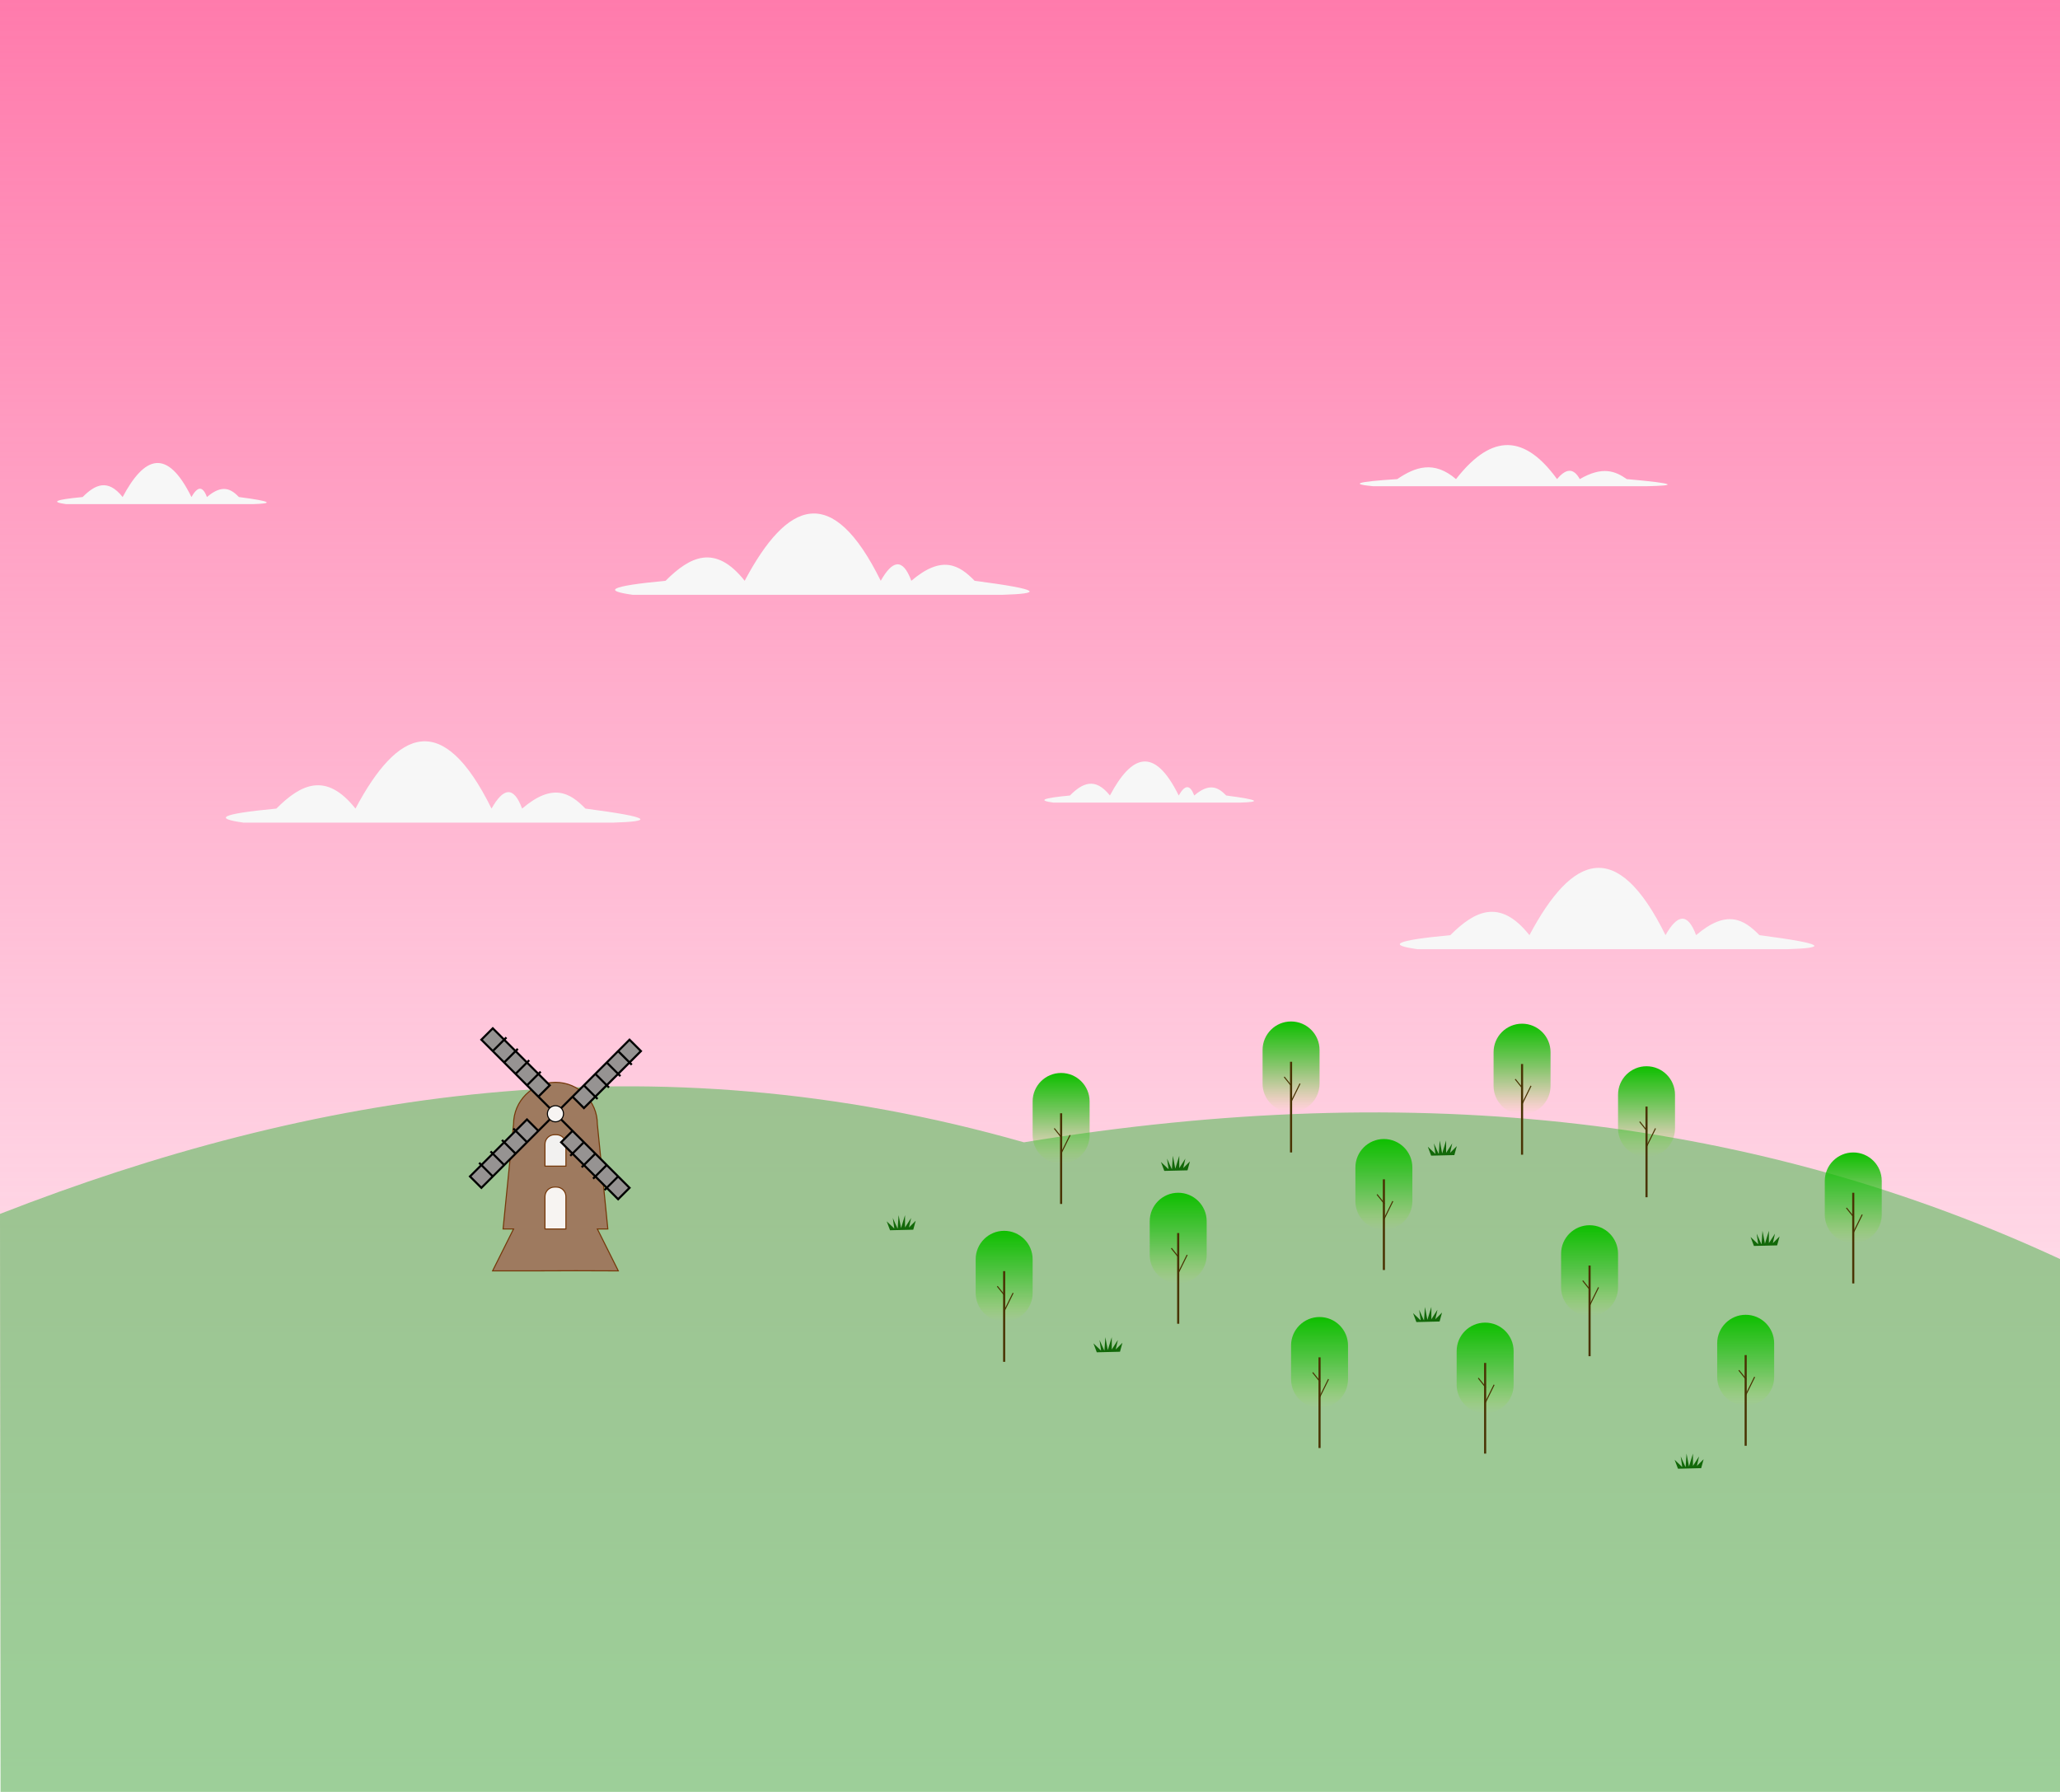 <?xml version="1.0" encoding="utf-8"?>
<!-- Generator: Adobe Illustrator 23.0.1, SVG Export Plug-In . SVG Version: 6.00 Build 0)  -->
<svg version="1.1" id="Layer_1" xmlns="http://www.w3.org/2000/svg" xmlns:xlink="http://www.w3.org/1999/xlink" x="0px" y="0px"
	 viewBox="0 0 1953 1699" style="enable-background:new 0 0 1953 1699;" xml:space="preserve">
<style type="text/css">
	.st0{fill:url(#SVGID_1_);}
	.st1{opacity:0.75;fill:#7CBF77;}
	.st2{fill:url(#SVGID_2_);}
	.st3{fill:none;stroke:#493303;stroke-width:2;stroke-miterlimit:10;}
	.st4{fill:none;stroke:#493303;stroke-miterlimit:10;}
	.st5{fill:url(#SVGID_3_);}
	.st6{fill:url(#SVGID_4_);}
	.st7{fill:url(#SVGID_5_);}
	.st8{fill:url(#SVGID_6_);}
	.st9{fill:url(#SVGID_7_);}
	.st10{fill:url(#SVGID_8_);}
	.st11{fill:url(#SVGID_9_);}
	.st12{fill:url(#SVGID_10_);}
	.st13{fill:url(#SVGID_11_);}
	.st14{fill:url(#SVGID_12_);}
	.st15{fill:url(#SVGID_13_);}
	.st16{fill:#126809;}
	.st17{fill:#9E7A5F;stroke:#75380A;stroke-miterlimit:10;}
	.st18{fill:#F2F1F0;stroke:#75380A;stroke-miterlimit:10;}
	.st19{fill:#F7F4F2;stroke:#75380A;stroke-miterlimit:10;}
	.st20{fill:#F7F4F2;stroke:#000000;stroke-miterlimit:10;}
	.st21{fill:#969392;stroke:#000000;stroke-width:2;stroke-miterlimit:10;}
	.st22{fill:none;stroke:#000000;stroke-width:2;stroke-miterlimit:10;}
	.st23{fill:#F7F7F7;}
</style>
<g>
	<linearGradient id="SVGID_1_" gradientUnits="userSpaceOnUse" x1="976.5" y1="-9.094947e-13" x2="976.5" y2="1691">
		<stop  offset="0" style="stop-color:#FF7BAC"/>
		<stop  offset="1" style="stop-color:#FF7BAC;stop-opacity:0"/>
	</linearGradient>
	<rect class="st0" width="1953" height="1691"/>
</g>
<path class="st1" d="M0,1150.98c293.22-114.46,617.04-168.84,970.76-67.87c377.68-62.08,698.3-20.98,982.24,110.64V1699H0.51
	L0,1150.98z"/>
<g>
	<g>
		<linearGradient id="SVGID_2_" gradientUnits="userSpaceOnUse" x1="1561" y1="1010.977" x2="1561" y2="1096.96">
			<stop  offset="0" style="stop-color:#0EBF00"/>
			<stop  offset="0.397" style="stop-color:#10C000;stop-opacity:0.603"/>
			<stop  offset="0.539" style="stop-color:#17C201;stop-opacity:0.461"/>
			<stop  offset="0.641" style="stop-color:#22C602;stop-opacity:0.359"/>
			<stop  offset="0.724" style="stop-color:#33CC04;stop-opacity:0.276"/>
			<stop  offset="0.794" style="stop-color:#49D307;stop-opacity:0.206"/>
			<stop  offset="0.857" style="stop-color:#65DD0A;stop-opacity:0.143"/>
			<stop  offset="0.913" style="stop-color:#85E80D;stop-opacity:0.087"/>
			<stop  offset="0.963" style="stop-color:#A9F411;stop-opacity:0.037"/>
			<stop  offset="1" style="stop-color:#C9FF15;stop-opacity:0"/>
		</linearGradient>
		<path class="st2" d="M1561,1096.96L1561,1096.96c-14.91,0-27-12.09-27-27v-31.98c0-14.91,12.09-27,27-27l0,0
			c14.91,0,27,12.09,27,27v31.98C1588,1084.87,1575.91,1096.96,1561,1096.96z"/>
	</g>
	<g>
		<line class="st3" x1="1561" y1="1049.19" x2="1561" y2="1135.18"/>
	</g>
	<g>
		<line class="st4" x1="1569.5" y1="1069.89" x2="1561" y2="1087.17"/>
	</g>
	<g>
		<line class="st4" x1="1554.5" y1="1063.52" x2="1561.5" y2="1072.31"/>
	</g>
</g>
<g>
	<g>
		<linearGradient id="SVGID_3_" gradientUnits="userSpaceOnUse" x1="1443" y1="970.64" x2="1443" y2="1056.623">
			<stop  offset="0" style="stop-color:#0EBF00"/>
			<stop  offset="0.397" style="stop-color:#10C000;stop-opacity:0.603"/>
			<stop  offset="0.539" style="stop-color:#17C201;stop-opacity:0.461"/>
			<stop  offset="0.641" style="stop-color:#22C602;stop-opacity:0.359"/>
			<stop  offset="0.724" style="stop-color:#33CC04;stop-opacity:0.276"/>
			<stop  offset="0.794" style="stop-color:#49D307;stop-opacity:0.206"/>
			<stop  offset="0.857" style="stop-color:#65DD0A;stop-opacity:0.143"/>
			<stop  offset="0.913" style="stop-color:#85E80D;stop-opacity:0.087"/>
			<stop  offset="0.963" style="stop-color:#A9F411;stop-opacity:0.037"/>
			<stop  offset="1" style="stop-color:#C9FF15;stop-opacity:0"/>
		</linearGradient>
		<path class="st5" d="M1443,1056.62L1443,1056.62c-14.91,0-27-12.09-27-27v-31.98c0-14.91,12.09-27,27-27l0,0
			c14.91,0,27,12.09,27,27v31.98C1470,1044.53,1457.91,1056.62,1443,1056.62z"/>
	</g>
	<g>
		<line class="st3" x1="1443" y1="1008.85" x2="1443" y2="1094.84"/>
	</g>
	<g>
		<line class="st4" x1="1451.5" y1="1029.55" x2="1443" y2="1046.83"/>
	</g>
	<g>
		<line class="st4" x1="1436.5" y1="1023.18" x2="1443.5" y2="1031.97"/>
	</g>
</g>
<g>
	<g>
		<linearGradient id="SVGID_4_" gradientUnits="userSpaceOnUse" x1="1312" y1="1079.976" x2="1312" y2="1165.959">
			<stop  offset="0" style="stop-color:#0EBF00"/>
			<stop  offset="0.397" style="stop-color:#10C000;stop-opacity:0.603"/>
			<stop  offset="0.539" style="stop-color:#17C201;stop-opacity:0.461"/>
			<stop  offset="0.641" style="stop-color:#22C602;stop-opacity:0.359"/>
			<stop  offset="0.724" style="stop-color:#33CC04;stop-opacity:0.276"/>
			<stop  offset="0.794" style="stop-color:#49D307;stop-opacity:0.206"/>
			<stop  offset="0.857" style="stop-color:#65DD0A;stop-opacity:0.143"/>
			<stop  offset="0.913" style="stop-color:#85E80D;stop-opacity:0.087"/>
			<stop  offset="0.963" style="stop-color:#A9F411;stop-opacity:0.037"/>
			<stop  offset="1" style="stop-color:#C9FF15;stop-opacity:0"/>
		</linearGradient>
		<path class="st6" d="M1312,1165.96L1312,1165.96c-14.91,0-27-12.09-27-27v-31.98c0-14.91,12.09-27,27-27l0,0
			c14.91,0,27,12.09,27,27v31.98C1339,1153.87,1326.91,1165.96,1312,1165.96z"/>
	</g>
	<g>
		<line class="st3" x1="1312" y1="1118.19" x2="1312" y2="1204.17"/>
	</g>
	<g>
		<line class="st4" x1="1320.5" y1="1138.89" x2="1312" y2="1156.17"/>
	</g>
	<g>
		<line class="st4" x1="1305.5" y1="1132.52" x2="1312.5" y2="1141.31"/>
	</g>
</g>
<g>
	<g>
		<linearGradient id="SVGID_5_" gradientUnits="userSpaceOnUse" x1="1224" y1="968.517" x2="1224" y2="1054.5">
			<stop  offset="0" style="stop-color:#0EBF00"/>
			<stop  offset="0.397" style="stop-color:#10C000;stop-opacity:0.603"/>
			<stop  offset="0.539" style="stop-color:#17C201;stop-opacity:0.461"/>
			<stop  offset="0.641" style="stop-color:#22C602;stop-opacity:0.359"/>
			<stop  offset="0.724" style="stop-color:#33CC04;stop-opacity:0.276"/>
			<stop  offset="0.794" style="stop-color:#49D307;stop-opacity:0.206"/>
			<stop  offset="0.857" style="stop-color:#65DD0A;stop-opacity:0.143"/>
			<stop  offset="0.913" style="stop-color:#85E80D;stop-opacity:0.087"/>
			<stop  offset="0.963" style="stop-color:#A9F411;stop-opacity:0.037"/>
			<stop  offset="1" style="stop-color:#C9FF15;stop-opacity:0"/>
		</linearGradient>
		<path class="st7" d="M1224,1054.5L1224,1054.5c-14.91,0-27-12.09-27-27v-31.98c0-14.91,12.09-27,27-27l0,0c14.91,0,27,12.09,27,27
			v31.98C1251,1042.41,1238.91,1054.5,1224,1054.5z"/>
	</g>
	<g>
		<line class="st3" x1="1224" y1="1006.73" x2="1224" y2="1092.71"/>
	</g>
	<g>
		<line class="st4" x1="1232.5" y1="1027.43" x2="1224" y2="1044.71"/>
	</g>
	<g>
		<line class="st4" x1="1217.5" y1="1021.06" x2="1224.5" y2="1029.85"/>
	</g>
</g>
<g>
	<g>
		<linearGradient id="SVGID_6_" gradientUnits="userSpaceOnUse" x1="1117" y1="1130.929" x2="1117" y2="1216.912">
			<stop  offset="0" style="stop-color:#0EBF00"/>
			<stop  offset="0.397" style="stop-color:#10C000;stop-opacity:0.603"/>
			<stop  offset="0.539" style="stop-color:#17C201;stop-opacity:0.461"/>
			<stop  offset="0.641" style="stop-color:#22C602;stop-opacity:0.359"/>
			<stop  offset="0.724" style="stop-color:#33CC04;stop-opacity:0.276"/>
			<stop  offset="0.794" style="stop-color:#49D307;stop-opacity:0.206"/>
			<stop  offset="0.857" style="stop-color:#65DD0A;stop-opacity:0.143"/>
			<stop  offset="0.913" style="stop-color:#85E80D;stop-opacity:0.087"/>
			<stop  offset="0.963" style="stop-color:#A9F411;stop-opacity:0.037"/>
			<stop  offset="1" style="stop-color:#C9FF15;stop-opacity:0"/>
		</linearGradient>
		<path class="st8" d="M1117,1216.91L1117,1216.91c-14.91,0-27-12.09-27-27v-31.98c0-14.91,12.09-27,27-27l0,0
			c14.91,0,27,12.09,27,27v31.98C1144,1204.82,1131.91,1216.91,1117,1216.91z"/>
	</g>
	<g>
		<line class="st3" x1="1117" y1="1169.14" x2="1117" y2="1255.13"/>
	</g>
	<g>
		<line class="st4" x1="1125.5" y1="1189.84" x2="1117" y2="1207.12"/>
	</g>
	<g>
		<line class="st4" x1="1110.5" y1="1183.47" x2="1117.5" y2="1192.26"/>
	</g>
</g>
<g>
	<g>
		<linearGradient id="SVGID_7_" gradientUnits="userSpaceOnUse" x1="1006" y1="1017.346" x2="1006" y2="1103.33">
			<stop  offset="0" style="stop-color:#0EBF00"/>
			<stop  offset="0.397" style="stop-color:#10C000;stop-opacity:0.603"/>
			<stop  offset="0.539" style="stop-color:#17C201;stop-opacity:0.461"/>
			<stop  offset="0.641" style="stop-color:#22C602;stop-opacity:0.359"/>
			<stop  offset="0.724" style="stop-color:#33CC04;stop-opacity:0.276"/>
			<stop  offset="0.794" style="stop-color:#49D307;stop-opacity:0.206"/>
			<stop  offset="0.857" style="stop-color:#65DD0A;stop-opacity:0.143"/>
			<stop  offset="0.913" style="stop-color:#85E80D;stop-opacity:0.087"/>
			<stop  offset="0.963" style="stop-color:#A9F411;stop-opacity:0.037"/>
			<stop  offset="1" style="stop-color:#C9FF15;stop-opacity:0"/>
		</linearGradient>
		<path class="st9" d="M1006,1103.33L1006,1103.33c-14.91,0-27-12.09-27-27v-31.98c0-14.91,12.09-27,27-27l0,0
			c14.91,0,27,12.09,27,27v31.98C1033,1091.24,1020.91,1103.33,1006,1103.33z"/>
	</g>
	<g>
		<line class="st3" x1="1006" y1="1055.56" x2="1006" y2="1141.54"/>
	</g>
	<g>
		<line class="st4" x1="1014.5" y1="1076.26" x2="1006" y2="1093.54"/>
	</g>
	<g>
		<line class="st4" x1="999.5" y1="1069.89" x2="1006.5" y2="1078.68"/>
	</g>
</g>
<g>
	<g>
		<linearGradient id="SVGID_8_" gradientUnits="userSpaceOnUse" x1="952" y1="1167.021" x2="952" y2="1253.004">
			<stop  offset="0" style="stop-color:#0EBF00"/>
			<stop  offset="0.397" style="stop-color:#10C000;stop-opacity:0.603"/>
			<stop  offset="0.539" style="stop-color:#17C201;stop-opacity:0.461"/>
			<stop  offset="0.641" style="stop-color:#22C602;stop-opacity:0.359"/>
			<stop  offset="0.724" style="stop-color:#33CC04;stop-opacity:0.276"/>
			<stop  offset="0.794" style="stop-color:#49D307;stop-opacity:0.206"/>
			<stop  offset="0.857" style="stop-color:#65DD0A;stop-opacity:0.143"/>
			<stop  offset="0.913" style="stop-color:#85E80D;stop-opacity:0.087"/>
			<stop  offset="0.963" style="stop-color:#A9F411;stop-opacity:0.037"/>
			<stop  offset="1" style="stop-color:#C9FF15;stop-opacity:0"/>
		</linearGradient>
		<path class="st10" d="M952,1253L952,1253c-14.91,0-27-12.09-27-27v-31.98c0-14.91,12.09-27,27-27l0,0c14.91,0,27,12.09,27,27V1226
			C979,1240.92,966.91,1253,952,1253z"/>
	</g>
	<g>
		<line class="st3" x1="952" y1="1205.24" x2="952" y2="1291.22"/>
	</g>
	<g>
		<line class="st4" x1="960.5" y1="1225.94" x2="952" y2="1243.21"/>
	</g>
	<g>
		<line class="st4" x1="945.5" y1="1219.57" x2="952.5" y2="1228.35"/>
	</g>
</g>
<g>
	<g>
		<linearGradient id="SVGID_9_" gradientUnits="userSpaceOnUse" x1="1251" y1="1248.758" x2="1251" y2="1334.741">
			<stop  offset="0" style="stop-color:#0EBF00"/>
			<stop  offset="0.397" style="stop-color:#10C000;stop-opacity:0.603"/>
			<stop  offset="0.539" style="stop-color:#17C201;stop-opacity:0.461"/>
			<stop  offset="0.641" style="stop-color:#22C602;stop-opacity:0.359"/>
			<stop  offset="0.724" style="stop-color:#33CC04;stop-opacity:0.276"/>
			<stop  offset="0.794" style="stop-color:#49D307;stop-opacity:0.206"/>
			<stop  offset="0.857" style="stop-color:#65DD0A;stop-opacity:0.143"/>
			<stop  offset="0.913" style="stop-color:#85E80D;stop-opacity:0.087"/>
			<stop  offset="0.963" style="stop-color:#A9F411;stop-opacity:0.037"/>
			<stop  offset="1" style="stop-color:#C9FF15;stop-opacity:0"/>
		</linearGradient>
		<path class="st11" d="M1251,1334.74L1251,1334.74c-14.91,0-27-12.09-27-27v-31.98c0-14.91,12.09-27,27-27l0,0
			c14.91,0,27,12.09,27,27v31.98C1278,1322.65,1265.91,1334.74,1251,1334.74z"/>
	</g>
	<g>
		<line class="st3" x1="1251" y1="1286.97" x2="1251" y2="1372.96"/>
	</g>
	<g>
		<line class="st4" x1="1259.5" y1="1307.67" x2="1251" y2="1324.95"/>
	</g>
	<g>
		<line class="st4" x1="1244.5" y1="1301.3" x2="1251.5" y2="1310.09"/>
	</g>
</g>
<g>
	<g>
		<linearGradient id="SVGID_10_" gradientUnits="userSpaceOnUse" x1="1408" y1="1254.065" x2="1408" y2="1340.048">
			<stop  offset="0" style="stop-color:#0EBF00"/>
			<stop  offset="0.397" style="stop-color:#10C000;stop-opacity:0.603"/>
			<stop  offset="0.539" style="stop-color:#17C201;stop-opacity:0.461"/>
			<stop  offset="0.641" style="stop-color:#22C602;stop-opacity:0.359"/>
			<stop  offset="0.724" style="stop-color:#33CC04;stop-opacity:0.276"/>
			<stop  offset="0.794" style="stop-color:#49D307;stop-opacity:0.206"/>
			<stop  offset="0.857" style="stop-color:#65DD0A;stop-opacity:0.143"/>
			<stop  offset="0.913" style="stop-color:#85E80D;stop-opacity:0.087"/>
			<stop  offset="0.963" style="stop-color:#A9F411;stop-opacity:0.037"/>
			<stop  offset="1" style="stop-color:#C9FF15;stop-opacity:0"/>
		</linearGradient>
		<path class="st12" d="M1408,1340.05L1408,1340.05c-14.91,0-27-12.09-27-27v-31.98c0-14.91,12.09-27,27-27l0,0
			c14.91,0,27,12.09,27,27v31.98C1435,1327.96,1422.91,1340.05,1408,1340.05z"/>
	</g>
	<g>
		<line class="st3" x1="1408" y1="1292.28" x2="1408" y2="1378.26"/>
	</g>
	<g>
		<line class="st4" x1="1416.5" y1="1312.98" x2="1408" y2="1330.26"/>
	</g>
	<g>
		<line class="st4" x1="1401.5" y1="1306.61" x2="1408.5" y2="1315.4"/>
	</g>
</g>
<g>
	<g>
		<linearGradient id="SVGID_11_" gradientUnits="userSpaceOnUse" x1="1655" y1="1246.635" x2="1655" y2="1332.618">
			<stop  offset="0" style="stop-color:#0EBF00"/>
			<stop  offset="0.397" style="stop-color:#10C000;stop-opacity:0.603"/>
			<stop  offset="0.539" style="stop-color:#17C201;stop-opacity:0.461"/>
			<stop  offset="0.641" style="stop-color:#22C602;stop-opacity:0.359"/>
			<stop  offset="0.724" style="stop-color:#33CC04;stop-opacity:0.276"/>
			<stop  offset="0.794" style="stop-color:#49D307;stop-opacity:0.206"/>
			<stop  offset="0.857" style="stop-color:#65DD0A;stop-opacity:0.143"/>
			<stop  offset="0.913" style="stop-color:#85E80D;stop-opacity:0.087"/>
			<stop  offset="0.963" style="stop-color:#A9F411;stop-opacity:0.037"/>
			<stop  offset="1" style="stop-color:#C9FF15;stop-opacity:0"/>
		</linearGradient>
		<path class="st13" d="M1655,1332.62L1655,1332.62c-14.91,0-27-12.09-27-27v-31.98c0-14.91,12.09-27,27-27l0,0
			c14.91,0,27,12.09,27,27v31.98C1682,1320.53,1669.91,1332.62,1655,1332.62z"/>
	</g>
	<g>
		<line class="st3" x1="1655" y1="1284.85" x2="1655" y2="1370.83"/>
	</g>
	<g>
		<line class="st4" x1="1663.5" y1="1305.55" x2="1655" y2="1322.83"/>
	</g>
	<g>
		<line class="st4" x1="1648.5" y1="1299.18" x2="1655.5" y2="1307.96"/>
	</g>
</g>
<g>
	<g>
		<linearGradient id="SVGID_12_" gradientUnits="userSpaceOnUse" x1="1507" y1="1161.713" x2="1507" y2="1247.696">
			<stop  offset="0" style="stop-color:#0EBF00"/>
			<stop  offset="0.397" style="stop-color:#10C000;stop-opacity:0.603"/>
			<stop  offset="0.539" style="stop-color:#17C201;stop-opacity:0.461"/>
			<stop  offset="0.641" style="stop-color:#22C602;stop-opacity:0.359"/>
			<stop  offset="0.724" style="stop-color:#33CC04;stop-opacity:0.276"/>
			<stop  offset="0.794" style="stop-color:#49D307;stop-opacity:0.206"/>
			<stop  offset="0.857" style="stop-color:#65DD0A;stop-opacity:0.143"/>
			<stop  offset="0.913" style="stop-color:#85E80D;stop-opacity:0.087"/>
			<stop  offset="0.963" style="stop-color:#A9F411;stop-opacity:0.037"/>
			<stop  offset="1" style="stop-color:#C9FF15;stop-opacity:0"/>
		</linearGradient>
		<path class="st14" d="M1507,1247.7L1507,1247.7c-14.91,0-27-12.09-27-27v-31.98c0-14.91,12.09-27,27-27l0,0
			c14.91,0,27,12.09,27,27v31.98C1534,1235.61,1521.91,1247.7,1507,1247.7z"/>
	</g>
	<g>
		<line class="st3" x1="1507" y1="1199.93" x2="1507" y2="1285.91"/>
	</g>
	<g>
		<line class="st4" x1="1515.5" y1="1220.63" x2="1507" y2="1237.9"/>
	</g>
	<g>
		<line class="st4" x1="1500.5" y1="1214.26" x2="1507.5" y2="1223.04"/>
	</g>
</g>
<g>
	<g>
		<linearGradient id="SVGID_13_" gradientUnits="userSpaceOnUse" x1="1757" y1="1092.714" x2="1757" y2="1178.697">
			<stop  offset="0" style="stop-color:#0EBF00"/>
			<stop  offset="0.397" style="stop-color:#10C000;stop-opacity:0.603"/>
			<stop  offset="0.539" style="stop-color:#17C201;stop-opacity:0.461"/>
			<stop  offset="0.641" style="stop-color:#22C602;stop-opacity:0.359"/>
			<stop  offset="0.724" style="stop-color:#33CC04;stop-opacity:0.276"/>
			<stop  offset="0.794" style="stop-color:#49D307;stop-opacity:0.206"/>
			<stop  offset="0.857" style="stop-color:#65DD0A;stop-opacity:0.143"/>
			<stop  offset="0.913" style="stop-color:#85E80D;stop-opacity:0.087"/>
			<stop  offset="0.963" style="stop-color:#A9F411;stop-opacity:0.037"/>
			<stop  offset="1" style="stop-color:#C9FF15;stop-opacity:0"/>
		</linearGradient>
		<path class="st15" d="M1757,1178.7L1757,1178.7c-14.91,0-27-12.09-27-27v-31.98c0-14.91,12.09-27,27-27l0,0
			c14.91,0,27,12.09,27,27v31.98C1784,1166.61,1771.91,1178.7,1757,1178.7z"/>
	</g>
	<g>
		<line class="st3" x1="1757" y1="1130.93" x2="1757" y2="1216.91"/>
	</g>
	<g>
		<line class="st4" x1="1765.5" y1="1151.63" x2="1757" y2="1168.91"/>
	</g>
	<g>
		<line class="st4" x1="1750.5" y1="1145.26" x2="1757.5" y2="1154.04"/>
	</g>
</g>
<path class="st16" d="M1039.82,1282.2l-3.18-8.49l7.24,6.9l-1.45-10.08c0,0,4.63,10.62,4.63,10.08s0.87-12.74,0.87-12.74l2.32,12.21
	l3.76-12.21v11.68l5.79-9.02l-2.03,9.02l6.37-6.37l-2.32,8.49L1039.82,1282.2z"/>
<path class="st16" d="M1103.82,1110.2l-3.18-8.49l7.24,6.9l-1.45-10.08c0,0,4.63,10.62,4.63,10.08s0.87-12.74,0.87-12.74l2.32,12.21
	l3.76-12.21v11.68l5.79-9.02l-2.03,9.02l6.37-6.37l-2.32,8.49L1103.82,1110.2z"/>
<path class="st16" d="M1590.82,1392.59l-3.18-8.49l7.24,6.9l-1.45-10.08c0,0,4.63,10.62,4.63,10.08s0.87-12.74,0.87-12.74
	l2.32,12.21l3.76-12.21v11.68l5.79-9.02l-2.03,9.02l6.37-6.37l-2.32,8.49L1590.82,1392.59z"/>
<path class="st16" d="M843.82,1166.49l-3.18-8.49l7.24,6.9l-1.45-10.08c0,0,4.63,10.62,4.63,10.08s0.87-12.74,0.87-12.74l2.32,12.21
	l3.76-12.21v11.68l5.79-9.02l-2.03,9.02l6.37-6.37l-2.32,8.49L843.82,1166.49z"/>
<path class="st16" d="M1342.82,1253.53l-3.18-8.49l7.24,6.9l-1.45-10.08c0,0,4.63,10.62,4.63,10.08s0.87-12.74,0.87-12.74
	l2.32,12.21l3.76-12.21v11.68l5.79-9.02l-2.03,9.02l6.37-6.37l-2.32,8.49L1342.82,1253.53z"/>
<path class="st16" d="M1662.82,1181.35l-3.18-8.49l7.24,6.9l-1.45-10.08c0,0,4.63,10.62,4.63,10.08s0.87-12.74,0.87-12.74
	l2.32,12.21l3.76-12.21v11.68l5.79-9.02l-2.03,9.02l6.37-6.37l-2.32,8.49L1662.82,1181.35z"/>
<path class="st16" d="M1356.82,1095.74l-3.18-8.49l7.24,6.9l-1.45-10.08c0,0,4.63,10.62,4.63,10.08s0.87-12.74,0.87-12.74
	l2.32,12.21l3.76-12.21v11.68l5.79-9.02l-2.03,9.02l6.37-6.37l-2.32,8.49L1356.82,1095.74z"/>
<g>
	<path class="st17" d="M576.26,1165.27h-9.93l19.86,39.73l-40.18-0.13l-39.27,0.13h-39.73l19.86-39.73h-9.93l9.93-99.31
		c0-21.94,17.79-39.73,39.73-39.73h0c21.94,0,39.73,17.79,39.73,39.73L576.26,1165.27z"/>
	<path class="st18" d="M536.53,1105.69h-19.86v-20.79c0-4.97,4.03-9,9-9h1.86c4.97,0,9,4.03,9,9V1105.69z"/>
	<path class="st19" d="M536.53,1165.27h-19.86v-30.73c0-4.97,4.03-9,9-9h1.86c4.97,0,9,4.03,9,9V1165.27z"/>
</g>
<g>
	<circle class="st20" cx="526.6" cy="1056.03" r="7.64"/>
	<g>
		<path class="st21" d="M532,1061.43l64.82,64.82l-10.8,10.8L532,1083.04l7.2-7.2c3.6-3.6,3.6-3.6,3.6-3.6"/>
		<line class="st21" x1="553.56" y1="1082.99" x2="540.62" y2="1095.93"/>
		<line class="st21" x1="564.41" y1="1093.84" x2="551.47" y2="1106.78"/>
		<line class="st22" x1="575.22" y1="1104.65" x2="562.28" y2="1117.59"/>
		<line class="st22" x1="586.02" y1="1115.45" x2="573.08" y2="1128.39"/>
	</g>
	<g>
		<path class="st21" d="M532,1050.63l64.82-64.82l10.8,10.8l-54.02,54.02l-7.2-7.2c-3.6-3.6-3.6-3.6-3.6-3.6"/>
		<line class="st21" x1="553.56" y1="1029.07" x2="566.5" y2="1042.01"/>
		<line class="st21" x1="564.41" y1="1018.22" x2="577.35" y2="1031.16"/>
		<line class="st22" x1="575.22" y1="1007.41" x2="588.16" y2="1020.35"/>
		<line class="st22" x1="586.02" y1="996.61" x2="598.96" y2="1009.55"/>
	</g>
	<g>
		<path class="st21" d="M521.2,1050.63l-64.82-64.82l10.8-10.8l54.02,54.02l-7.2,7.2c-3.6,3.6-3.6,3.6-3.6,3.6"/>
		<line class="st21" x1="499.64" y1="1029.07" x2="512.58" y2="1016.13"/>
		<line class="st21" x1="488.79" y1="1018.22" x2="501.73" y2="1005.28"/>
		<line class="st22" x1="477.98" y1="1007.41" x2="490.92" y2="994.47"/>
		<line class="st22" x1="467.18" y1="996.61" x2="480.12" y2="983.67"/>
	</g>
	<g>
		<path class="st21" d="M521.2,1061.43l-64.82,64.82l-10.8-10.8l54.02-54.02l7.2,7.2c3.6,3.6,3.6,3.6,3.6,3.6"/>
		<line class="st21" x1="499.64" y1="1082.99" x2="486.7" y2="1070.05"/>
		<line class="st21" x1="488.79" y1="1093.84" x2="475.85" y2="1080.9"/>
		<line class="st22" x1="477.98" y1="1104.65" x2="465.04" y2="1091.71"/>
		<line class="st22" x1="467.18" y1="1115.45" x2="454.24" y2="1102.51"/>
	</g>
</g>
<path class="st23" d="M631,550.68c23.02-23.03,46.96-35.34,75,0c40.4-76.06,82.79-93.63,129,0c10.89-19.28,20.75-22.27,29,0
	c29.11-24.87,45.49-14.97,60,0c64.86,8.45,63.97,12.21,26,13.32H600C571.89,560.16,576.76,555.81,631,550.68z"/>
<path class="st23" d="M1014.34,754.27c11.64-11.65,23.75-17.87,37.93,0c20.43-38.46,41.87-47.35,65.24,0
	c5.51-9.75,10.49-11.26,14.67,0c14.72-12.58,23-7.57,30.34,0c32.8,4.27,32.35,6.17,13.15,6.73h-177
	C984.45,759.06,986.91,756.86,1014.34,754.27z"/>
<path class="st23" d="M78.34,471.27c11.64-11.65,23.75-17.87,37.93,0c20.43-38.46,41.87-47.35,65.24,0
	c5.51-9.75,10.49-11.26,14.67,0c14.72-12.58,23-7.57,30.34,0c32.8,4.27,32.35,6.17,13.15,6.73h-177
	C48.45,476.06,50.91,473.86,78.34,471.27z"/>
<path class="st23" d="M262,766.68c23.02-23.03,46.96-35.34,75,0c40.4-76.06,82.79-93.63,129,0c10.89-19.28,20.75-22.27,29,0
	c29.11-24.87,45.49-14.97,60,0c64.86,8.45,63.97,12.21,26,13.32H231C202.89,776.16,207.76,771.81,262,766.68z"/>
<path class="st23" d="M1324.68,454.27c17.1-11.65,34.88-17.87,55.7,0c30-38.46,61.49-47.35,95.8,0c8.09-9.75,15.41-11.26,21.54,0
	c21.62-12.58,33.78-7.57,44.56,0c48.17,4.27,47.51,6.17,19.31,6.73h-259.92C1280.78,459.06,1284.4,456.86,1324.68,454.27z"/>
<path class="st23" d="M1375,886.68c23.02-23.03,46.96-35.34,75,0c40.4-76.06,82.79-93.63,129,0c10.89-19.28,20.75-22.27,29,0
	c29.11-24.87,45.49-14.97,60,0c64.86,8.45,63.97,12.21,26,13.32h-350C1315.89,896.16,1320.76,891.81,1375,886.68z"/>
</svg>
